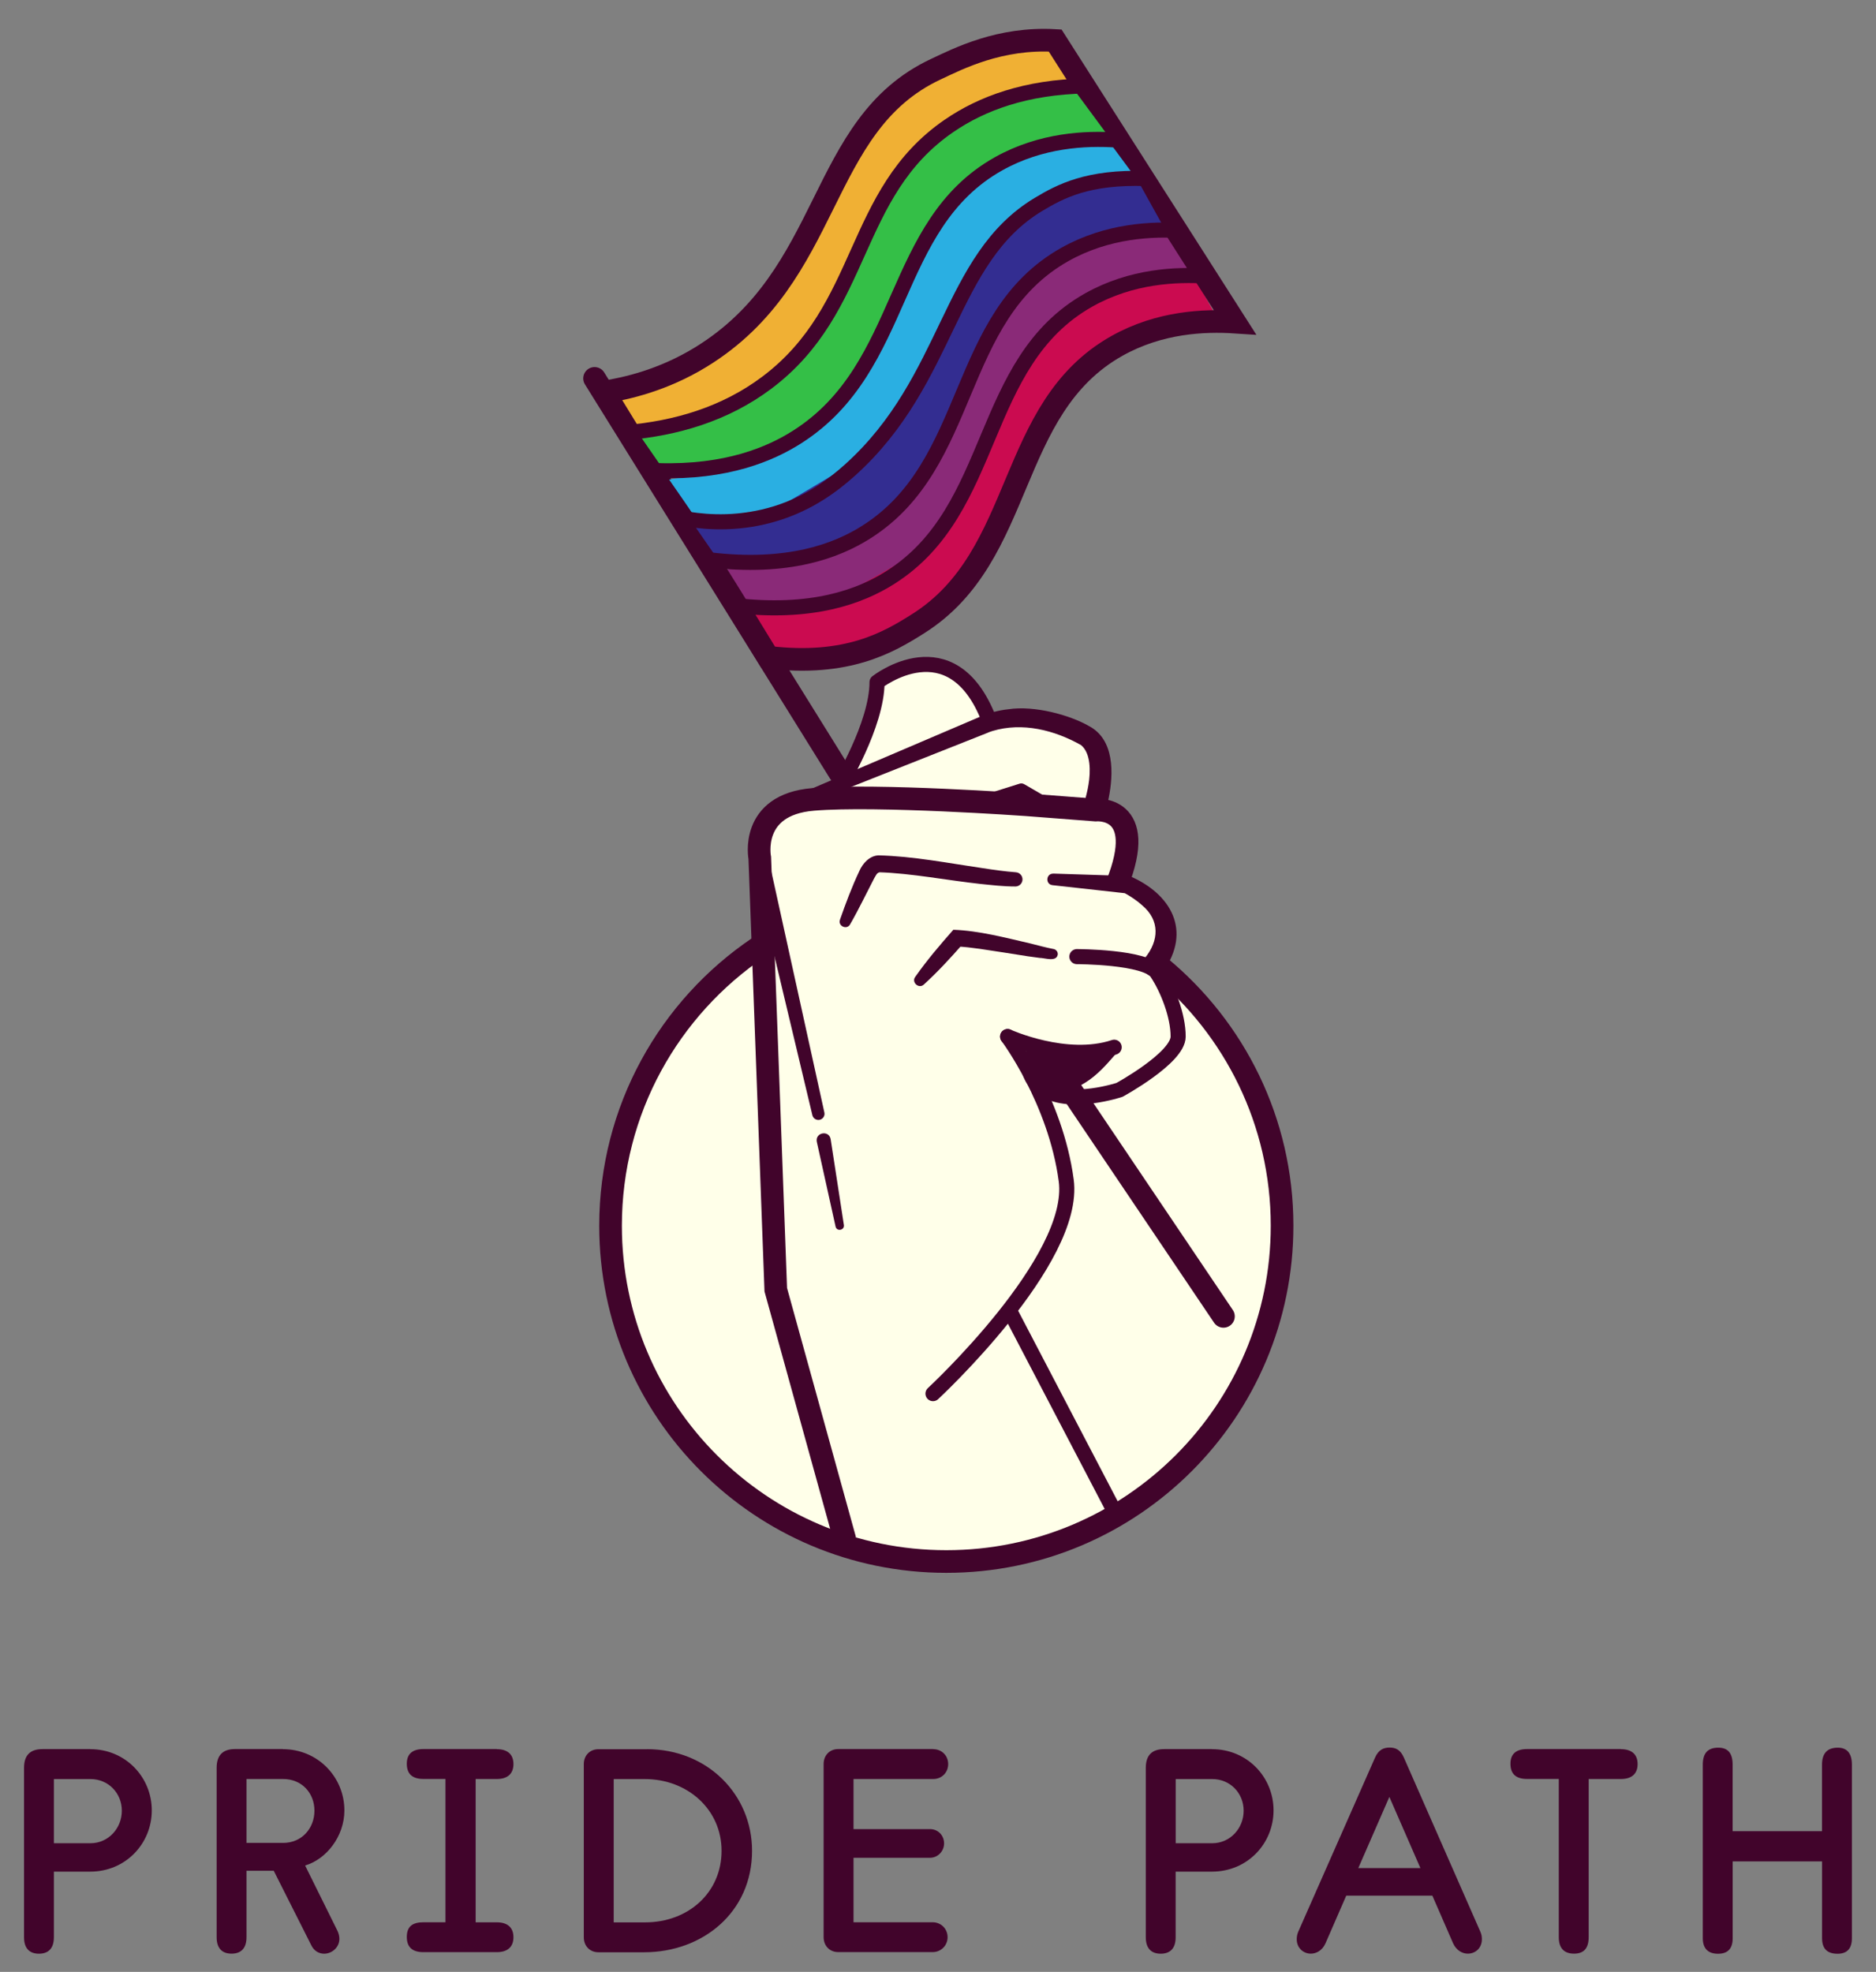 <?xml version="1.0" encoding="UTF-8"?>
<svg id="Camada_1" xmlns="http://www.w3.org/2000/svg" version="1.1" viewBox="0 0 352 370">
  <rect x="0" y="0" width="352" height="370" fill="#808080" stroke="none"/>
  <!-- Generator: Adobe Illustrator 29.5.1, SVG Export Plug-In . SVG Version: 2.1.0 Build 141)  -->
  <defs>
    <style>
      .st0, .st1, .st2, .st3, .st4, .st5 {
        fill: none;
        stroke: #41042b;
      }

      .st0, .st1, .st5 {
        stroke-width: 2.83px;
      }

      .st0, .st2, .st5 {
        stroke-linejoin: round;
      }

      .st6 {
        fill: #f0b034;
      }

      .st7 {
        fill: #41042b;
      }

      .st1, .st3, .st4 {
        stroke-miterlimit: 10;
      }

      .st8 {
        fill: #8a2a78;
      }

      .st9 {
        fill: #2aafe2;
      }

      .st10 {
        fill: #cb0b50;
      }

      .st11 {
        fill: #ffffe9;
      }

      .st2 {
        stroke-width: 2.22px;
      }

      .st3, .st4 {
        stroke-width: 4.25px;
      }

      .st3, .st5 {
        stroke-linecap: round;
      }

      .st12 {
        fill: #332d91;
      }

      .st13 {
        fill: #34bf47;
      }
    </style>
  </defs>
  <g>
    <polygon class="st11" points="116.92 245.97 122.56 261 138.89 280.14 155 288.93 175.75 293.32 199.91 289.42 218.95 277.95 234.56 259 240.18 235.23 237.74 212.05 231.64 197.89 218.46 182.03 216.56 180 218.9 174.36 217.62 170.75 210.27 164.8 210.97 154.65 208.56 153 205.02 151.85 205.56 143 205.37 139.37 194.56 135 188.22 135.05 185.56 135 182.04 129.22 177.14 125.25 168.74 125.83 165.36 127.93 162.56 135 159.52 144.38 156.56 149 152.56 151 146.57 151.85 143.19 155.82 142.84 172.26 142.56 177 135.56 185 126.04 194.31 117.29 212.28 115.56 229 116.92 245.97"/>
    <path class="st4" d="M217.63,181.39c14,11.56,22.93,29.04,22.93,48.61,0,34.79-28.21,63-63,63s-63-28.21-63-63c0-21.75,11.02-40.92,27.78-52.24"/>
    <path class="st4" d="M158.56,289l-13-47-3-81s-2-10,10-11,40,1,40,1l13,1s10-1,4,14"/>
    <path class="st7" d="M171.75,183.27c2.18-3.11,4.63-5.98,7.13-8.81,4.83.17,9.74,1.49,14.41,2.56,0,0,2.2.56,2.2.56.71.17,1.51.37,2.08.47.56.05.99.55.89,1.12-.31,1.39-2.49.55-3.37.57,0,0-2.28-.31-2.28-.31-2.23-.36-6.73-1.06-8.97-1.39-1.47-.2-2.97-.4-4.34-.44,0,0,1.13-.45,1.13-.45-2.32,2.64-4.68,5.21-7.29,7.59-.95.88-2.39-.44-1.6-1.46h0Z"/>
    <path class="st7" d="M157.61,172.56c1.09-3.1,2.22-6.14,3.64-9.14.6-1.37,1.88-2.85,3.58-2.92,6.41.14,13.18,1.47,19.5,2.39,2.1.33,4.22.62,6.26.78.75.04,1.32.69,1.26,1.44-.06.7-.64,1.23-1.33,1.23-2.26,0-4.42-.26-6.58-.48-6.06-.66-12.95-2-19.01-2.19,0,0,.21-.01.21-.01-.65.08-.76.59-1.15,1.21-1.45,2.79-2.91,5.85-4.49,8.59-.62,1.08-2.32.29-1.89-.88h0Z"/>
    <path class="st7" d="M197.63,163.92l14.04.45h.27c7.83,3.36,11.69,10.29,6.34,17.87-.65.98-1.97,1.24-2.95.59-1.02-.67-1.25-2.09-.51-3.06,2.65-3.24,2.85-7.08-.5-9.89-1.01-.92-2.22-1.72-3.5-2.41,0,0,.61.17.61.17l-13.96-1.55c-1.35-.16-1.22-2.18.15-2.16h0Z"/>
    <path class="st7" d="M150.11,148.92l33.82-14.45c1.15-.57,3.52-1.22,5.22-1.38,4.97-.77,11.64,1.11,15.13,3.12,4.86,2.51,4.67,8.93,3.75,13.53,0,0-.42,1.83-.42,1.83l-4.1-1.12c.24-.94.58-2.24.72-3.18.42-2.45.47-5.94-1.39-7.46-5.01-2.83-11-4.33-16.61-2.65-.39.12-.77.26-1.04.39,0,0-34.18,13.55-34.18,13.55l-.89-2.17h0Z"/>
    <path class="st7" d="M144.1,160.65l10.58,48.1c.14.62-.26,1.23-.88,1.37-.61.13-1.22-.25-1.37-.86l-11.42-47.9c-.45-2.03,2.59-2.75,3.08-.71h0Z"/>
    <path class="st7" d="M155.86,213.76l1.13,7.33,1.35,8.77c.15.99-1.34,1.28-1.56.29,0,0-3.52-15.9-3.52-15.9-.35-1.76,2.29-2.26,2.6-.49h0Z"/>
    <polygon class="st2" points="186.07 149.86 191.63 148.11 195.66 150.45 186.07 149.86"/>
    <path class="st0" d="M157.56,147.45s7-11.45,7-19.45c0,0,14-11,21,7"/>
    <path class="st5" d="M175.06,261.5s27-25,25-40-11-27-11-27"/>
    <line class="st5" x1="189.47" y1="246" x2="209.06" y2="283.5"/>
    <polygon class="st10" points="140.56 115 154.16 113.34 167.38 105.47 176.56 97 182.56 88 191.56 70 199.08 58.62 212.12 52.86 223.56 51 228.56 60 215.63 63.12 208.56 65 200.56 72 196.56 78 190.17 89.43 182.56 107 174.28 114.33 162.56 121 149.56 123 145.06 122.5 140.56 115"/>
    <polygon class="st8" points="135.56 107 149.16 104.34 162.38 96.47 171.56 88 177.56 79 186.56 61 194.08 49.62 207.12 43.86 218.56 42 223.56 51 210.63 54.12 203.56 56 195.56 63 191.56 69 185.17 80.43 177.56 98 169.28 105.33 157.56 112 144.56 114 140.06 113.5 135.56 107"/>
    <path class="st5" d="M189.06,194.5s11,5,20,2"/>
    <path class="st5" d="M202.06,179.5s13,0,15,3,4,8,4,12-11,10-11,10c0,0-9,3-14,0s-2-7-2-7"/>
    <path class="st7" d="M196.21,201.09c4.36.09,8.17-2.1,11.55-4.87,0,0,1.41,1.7,1.42,1.7-2.03,1.91-4.59,3.07-7.21,3.93-2,.47-4.22,1.38-6.32.89-1.41-.11-2.54-2.79-1.37-4.24.85-1.29,1.38-1.51,1.93-1.54,1.65-.11,3.23.62,4.91.39,2.37-.14,4.84-.39,7.03-1.36,1.09-.49,2.06.98,1.19,1.79-1.71,1.97-3.45,3.97-5.73,5.38-1.85,1.2-4.34,1.87-6.49,1.06-.74-.27-1.36-.61-2-1.22-.67-.6-.25-1.79.63-1.86,0,0,.46-.05.46-.05h0Z"/>
    <line class="st3" x1="198.56" y1="201" x2="229.56" y2="247"/>
    <polygon class="st6" points="118.81 82 132.56 78 145.26 71.17 155.11 60.06 167.2 35.02 176.56 24 189.56 18 201.56 16 196.56 8 181.55 10.26 167.56 18 158.56 29 155.56 39 148.78 49.65 141.88 58.23 132.56 66 122.56 71 115.44 73.28 118.81 82"/>
    <line class="st3" x1="111.56" y1="71" x2="157.56" y2="145"/>
    <path class="st4" d="M113.34,73.56c4.17-.65,11.07-2.21,18.17-6.56,24.94-15.28,21.69-43.51,44.05-54,4.22-1.98,12-6,22.42-5.4,11.24,17.61,22.48,35.22,33.72,52.84-5.67-.37-14.09-.05-22.12,4.46-20.87,11.72-17.06,39.34-37.28,52.11-5.53,3.5-13.3,8.1-28.16,6.32-9.83-16.21-20.97-33.55-30.8-49.76Z"/>
    <path class="st1" d="M226.43,51.81c-5.67-.37-14.09-.05-22.12,4.46-20.87,11.72-17.06,39.34-37.28,52.11-5.53,3.5-14.61,6.98-29.47,5.19"/>
    <polygon class="st13" points="119.56 81 133.16 78.34 146.38 70.47 154.12 61.32 160.45 49.37 167.77 34.31 178.08 23.62 191.12 17.86 201.25 16.45 207.56 25 194.63 28.12 187.56 30 179.56 37 174.56 42 169.17 54.43 162.14 68.64 153.28 79.33 141.56 86 128.56 88 124.06 87.5 119.56 81"/>
    <polygon class="st9" points="125.56 90 139.16 87.34 152.38 79.47 160.12 70.32 166.45 58.37 173.77 43.31 184.08 32.62 197.12 26.86 207.25 25.45 213.56 34 200.63 37.12 193.56 39 185.56 46 181.56 52 175.17 63.43 168.14 77.64 159.28 88.33 147.56 95 134.56 97 130.06 96.5 125.56 90"/>
    <polygon class="st12" points="130.56 99 144.16 96.34 157.38 88.47 166.56 80 172.56 71 181.56 53 189.08 41.62 202.12 35.86 213.56 34 218.56 43 205.63 46.12 198.56 48 190.56 55 186.56 61 180.17 72.43 172.56 90 164.28 97.33 152.56 104 139.56 106 135.06 105.5 130.56 99"/>
    <path class="st1" d="M215.06,33.5c-10.95-.37-16.1,2.4-20.16,4.83-17.06,10.22-16.59,32.93-35.4,49.86-3.28,2.95-7.67,6.2-13.74,8.11-6.81,2.15-12.87,1.71-16.5,1.15"/>
    <path class="st1" d="M123.48,88.31c12.86.38,21.05-3.09,26.16-6.36,20.6-13.18,17.28-39.76,37.73-51.22,7.98-4.47,16.34-4.84,22.12-4.46"/>
    <path class="st1" d="M221.93,43.28c-5.67-.37-14.09-.05-22.12,4.46-20.87,11.72-17.06,39.34-37.28,52.11-5.53,3.5-14.61,6.98-29.47,5.19"/>
    <path class="st1" d="M203.73,16.12c-11.25.23-19.5,3.27-25.66,7.5-18.44,12.65-15.59,34.22-34.18,48.18-7.97,5.99-17.22,8.57-26.24,9.36"/>
  </g>
  <path class="st7" d="M16.93,328.21c6.65,0,11.55,5.28,11.55,11.49s-4.89,11.49-11.55,11.49h-6.82v12.32c0,2.04-.99,3.08-2.8,3.08s-2.8-1.04-2.8-3.08v-31.79c0-2.36,1.15-3.52,3.46-3.52h8.96ZM10.11,345.86h6.87c3.35,0,5.88-2.8,5.88-6.1s-2.53-5.94-5.88-5.94h-6.87v12.04Z"/>
  <path class="st7" d="M53.07,328.21c6.6,0,11.55,5.28,11.55,11.49,0,4.89-3.41,9.18-7.37,10.34l6.1,12.32c.22.49.33.99.33,1.43,0,1.65-1.43,2.8-2.86,2.8-.88,0-1.87-.44-2.42-1.6l-7.04-13.97h-5.11v12.48c0,2.04-.99,3.08-2.8,3.08s-2.8-1.04-2.8-3.08v-31.79c0-2.36,1.16-3.52,3.46-3.52h8.96ZM46.25,345.8h6.87c3.52,0,5.88-2.75,5.88-6.05s-2.36-5.94-5.88-5.94h-6.87v11.99Z"/>
  <path class="st7" d="M93.21,328.21c2.03,0,3.13.99,3.13,2.8s-1.1,2.8-3.13,2.8h-3.96v26.89h3.96c2.03,0,3.13.99,3.13,2.8s-1.1,2.8-3.13,2.8h-13.75c-2.09,0-3.13-.93-3.13-2.86s1.04-2.75,3.13-2.75h4.12v-26.89h-4.12c-2.09,0-3.13-.93-3.13-2.86,0-1.81,1.04-2.75,3.13-2.75h13.75Z"/>
  <path class="st7" d="M121.37,328.21c11.38,0,19.74,8.52,19.74,19.08,0,11.49-9.24,19.03-20.24,19.03h-8.58c-1.65,0-2.75-1.21-2.75-2.8v-32.5c0-1.59,1.1-2.8,2.75-2.8h9.07ZM115.16,360.71h5.88c8.19,0,14.35-5.66,14.35-13.42s-6.38-13.47-14.41-13.47h-5.83v26.89Z"/>
  <path class="st7" d="M175.11,328.21c1.59,0,2.8,1.21,2.8,2.8s-1.21,2.8-2.8,2.8h-14.96v9.4h14.35c1.48,0,2.64,1.15,2.64,2.69,0,1.43-1.15,2.69-2.64,2.69h-14.35v12.1h14.85c1.54,0,2.8,1.21,2.8,2.8s-1.27,2.8-2.8,2.8h-17.71c-1.65,0-2.75-1.21-2.75-2.8v-32.5c0-1.59,1.1-2.8,2.75-2.8h17.82Z"/>
  <path class="st7" d="M227.41,328.21c6.65,0,11.55,5.28,11.55,11.49s-4.89,11.49-11.55,11.49h-6.82v12.32c0,2.04-.99,3.08-2.8,3.08s-2.8-1.04-2.8-3.08v-31.79c0-2.36,1.15-3.52,3.46-3.52h8.96ZM220.6,345.86h6.87c3.35,0,5.88-2.8,5.88-6.1s-2.53-5.94-5.88-5.94h-6.87v12.04Z"/>
  <path class="st7" d="M268.77,355.7h-16.17l-3.9,8.96c-.6,1.32-1.7,1.92-2.75,1.92-1.37,0-2.64-1.04-2.64-2.7,0-.44.06-.88.27-1.38l14.41-32.67c.66-1.54,1.65-1.92,2.75-1.92s2.03.38,2.69,1.92l14.35,32.67c.22.5.27.94.27,1.38,0,1.65-1.21,2.7-2.64,2.7-1.04,0-2.14-.61-2.75-1.92l-3.9-8.96ZM254.86,350.53h11.66l-5.83-13.36-5.83,13.36Z"/>
  <path class="st7" d="M304.14,328.21c2.03,0,3.13.99,3.13,2.8s-1.1,2.8-3.13,2.8h-6.05v29.64c0,2.09-.88,3.13-2.75,3.13s-2.86-1.04-2.86-3.08v-29.7h-5.94c-2.09,0-3.13-.93-3.13-2.86,0-1.81,1.04-2.75,3.13-2.75h17.6Z"/>
  <path class="st7" d="M325.1,343.6h16.77v-12.48c0-2.14.99-3.19,2.97-3.19,1.7,0,2.64,1.04,2.64,3.19v32.56c0,1.92-.88,2.92-2.69,2.92-1.98,0-2.91-.99-2.91-2.92v-14.41h-16.77v14.41c0,1.92-.88,2.92-2.75,2.92s-2.86-.99-2.86-2.92v-32.56c0-2.14.93-3.19,2.91-3.19,1.81,0,2.69,1.04,2.69,3.19v12.48Z"/>
</svg>